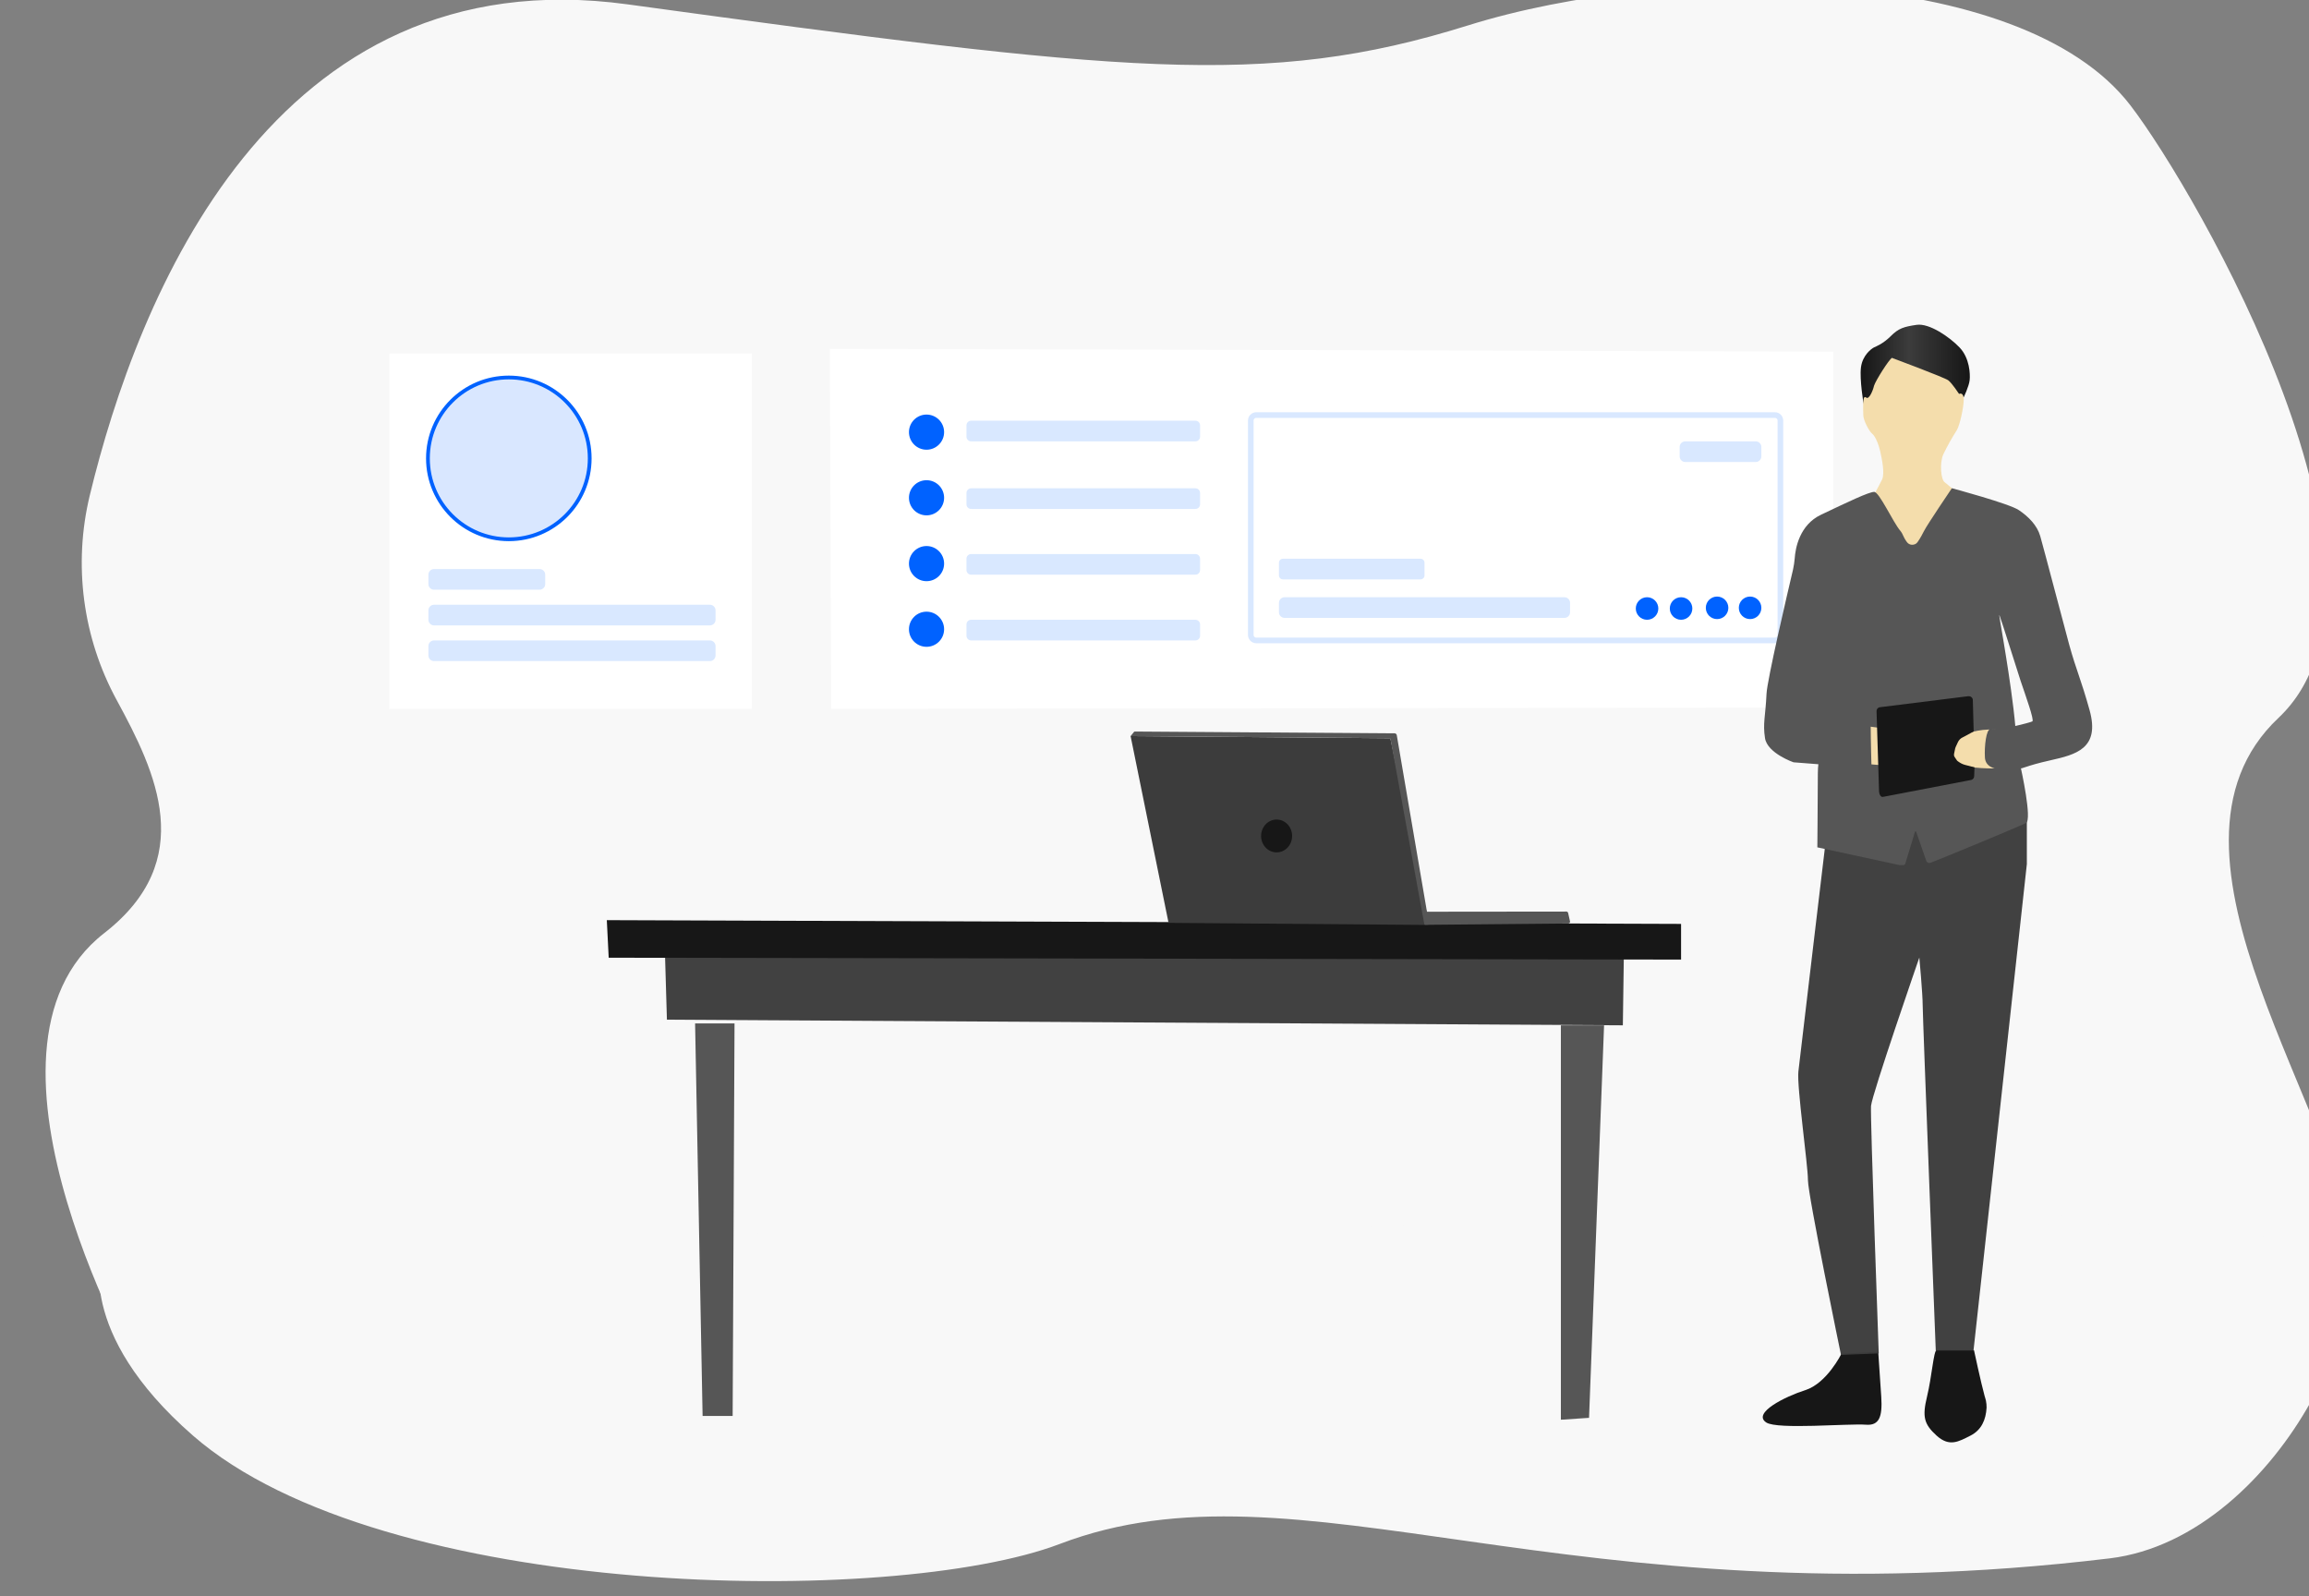<?xml version="1.0" standalone="no"?><svg xmlns="http://www.w3.org/2000/svg" xmlns:xlink="http://www.w3.org/1999/xlink" style="isolation:isolate" viewBox="0 0 1229.46 849.87" width="1229.46" height="849.87"><rect x="0" y="0" width="1229.46" height="849.87" fill="#808080" stroke="none"/><defs><clipPath id="_clipPath_4brC53LF9at0PdysDdf99Db91Mvozfoi"><rect width="1229.46" height="849.87"/></clipPath></defs><g clip-path="url(#_clipPath_4brC53LF9at0PdysDdf99Db91Mvozfoi)"><g><path d=" M 62.165 372.812 C 44.02 339.501 38.902 300.635 47.805 263.762 C 73.035 159.462 144.655 -23.598 334.205 2.322 C 597.205 38.322 673.655 47.322 781.565 13.562 C 889.475 -20.198 1076.055 -20.158 1134.505 56.272 C 1169.935 102.602 1289.615 310.272 1213.185 382.272 C 1136.755 454.272 1250.185 596.622 1253.645 672.272 C 1257.105 747.922 1147.995 757.652 1010.865 759.952 C 873.735 762.252 76.705 736.062 76.705 736.062 C 76.705 736.062 -25.475 559.832 55.455 496.882 C 105.535 457.952 83.115 411.292 62.165 372.812 Z " fill="rgb(248,248,248)"/><path d=" M 141.905 653.632 C 124.365 653.022 58.655 661.992 54.805 665.432 C 53.805 666.362 39.435 709.092 102.665 764.322 C 203.825 852.682 476.055 855.702 564.285 822.092 C 692.285 773.322 832.545 864.772 1123.285 829.772 C 1216.195 818.592 1278.285 676.272 1236.045 657.822 C 1210.755 646.822 1180.475 676.012 1155.045 663.202 C 1125.775 648.432 1066.465 639.202 1029.745 650.532 C 1028.27 650.931 1027.375 652.426 1027.72 653.914 C 1028.064 655.403 1029.525 656.352 1031.025 656.062 L 1011.685 662.232 C 990.195 678.232 995.035 656.972 944.625 654.232 L 795.995 650.562 C 742.855 652.162 538.385 661.152 458.385 657.952 L 414.385 657.952 C 385.025 654.282 308.865 652.542 306.125 652.452 L 141.905 653.632 Z " fill="rgb(248,248,248)"/></g><circle vector-effect="non-scaling-stroke" cx="929.609" cy="324" r="9" fill="rgb(0,98,255)"/><g><path d=" M 374.11 753.94 L 370.11 544.94 L 391.11 544.94 L 390.11 753.94 L 374.11 753.94 L 374.11 753.94 Z " fill="rgb(86,86,86)"/><path d=" M 831.11 545.94 L 854.11 545.94 L 846.11 754.94 L 831.11 755.94 L 831.11 545.94 L 831.11 545.94 Z " fill="rgb(86,86,86)"/><path d=" M 354.11 508.94 L 355.11 542.94 L 864.11 545.94 L 864.65 507.91 L 354.11 508.94 L 354.11 508.94 Z " fill="rgb(65,65,65)"/><path d=" M 323.11 489.94 L 895.11 491.94 L 895.11 510.94 L 324.11 509.94 L 323.11 489.94 L 323.11 489.94 Z " fill="rgb(23,23,23)"/></g><g><path d=" M 441.85 185.73 L 442.59 377.45 L 976.14 376.71 L 976.14 187.22 L 441.85 185.73 L 441.85 185.73 Z " fill="rgb(255,255,255)"/><circle vector-effect="non-scaling-stroke" cx="493.347" cy="230.097" r="9.357" fill="rgb(0,98,255)"/><circle vector-effect="non-scaling-stroke" cx="928.357" cy="325.689" r="9.357" fill="rgb(0,98,255)"/><circle vector-effect="non-scaling-stroke" cx="493.347" cy="265.046" r="9.357" fill="rgb(0,98,255)"/><circle vector-effect="non-scaling-stroke" cx="493.347" cy="300.097" r="9.357" fill="rgb(0,98,255)"/><circle vector-effect="non-scaling-stroke" cx="493.347" cy="335.046" r="9.357" fill="rgb(0,98,255)"/><rect x="207.29" y="188.21" width="193" height="189.24" transform="matrix(1,0,0,1,0,0)" fill="rgb(255,255,255)"/><circle vector-effect="non-scaling-stroke" cx="270.93" cy="244.07" r="43.07" fill="rgb(217,231,255)" stroke-width="2" stroke="rgb(0,98,255)" stroke-linejoin="round" stroke-linecap="round" stroke-miterlimit="4"/></g><g><path d=" M 758.466 492.481 L 622.216 491.383 L 602.009 391.953 L 740.316 393.075 L 760.985 492.425" fill="rgb(60,60,60)"/><ellipse vector-effect="non-scaling-stroke" cx="679.75" cy="445.116" rx="8.26" ry="8.742" fill="rgb(23,23,23)"/><path d=" M 759.667 485.453 L 834.042 485.374 C 834.49 485.372 834.879 485.681 834.977 486.118 L 835.978 490.585 C 836.04 490.866 835.971 491.159 835.791 491.383 C 835.611 491.608 835.339 491.738 835.051 491.738 L 760.954 492.416 C 760.514 492.422 760.128 492.125 760.019 491.698 L 758.74 486.631 C 758.669 486.347 758.734 486.045 758.915 485.815 C 759.096 485.584 759.374 485.451 759.667 485.453 Z " fill="rgb(86,86,86)"/><path d=" M 742.595 390.474 L 604.283 389.513 C 604.084 389.511 603.895 389.601 603.77 389.756 L 602 391.953 L 739.768 393.066 C 740.081 393.07 740.347 393.294 740.403 393.601 L 758.353 491.92 C 758.411 492.237 758.692 492.465 759.014 492.455 L 760.237 492.42 C 760.426 492.416 760.603 492.329 760.724 492.183 C 760.844 492.037 760.895 491.846 760.863 491.659 L 743.731 391.448 C 743.646 390.887 743.163 390.472 742.595 390.474 Z " fill="rgb(86,86,86)"/></g><path d="M 668.931 221 L 945.069 221 C 946.687 221 948 222.313 948 223.931 L 948 338.069 C 948 339.687 946.687 341 945.069 341 L 668.931 341 C 667.313 341 666 339.687 666 338.069 L 666 223.931 C 666 222.313 667.313 221 668.931 221 Z" style="stroke:none;fill:#FFFFFF;stroke-miterlimit:10;"/><path d="M 668.931 221 L 945.069 221 C 946.687 221 948 222.313 948 223.931 L 948 338.069 C 948 339.687 946.687 341 945.069 341 L 668.931 341 C 667.313 341 666 339.687 666 338.069 L 666 223.931 C 666 222.313 667.313 221 668.931 221 Z" style="fill:none;stroke:#D9E8FF;stroke-width:3;stroke-linecap:square;stroke-miterlimit:2;"/><path d="M 517.097 224 L 636.513 224 C 637.885 224 639 225.115 639 226.487 L 639 232.513 C 639 233.885 637.885 235 636.513 235 L 517.097 235 C 515.724 235 514.609 233.885 514.609 232.513 L 514.609 226.487 C 514.609 225.115 515.724 224 517.097 224 Z" style="stroke:none;fill:#D9E8FF;stroke-linecap:square;stroke-miterlimit:2;"/><path d="M 231.109 303 L 287.305 303 C 288.96 303 290.305 304.344 290.305 306 L 290.305 311 C 290.305 312.656 288.96 314 287.305 314 L 231.109 314 C 229.454 314 228.109 312.656 228.109 311 L 228.109 306 C 228.109 304.344 229.454 303 231.109 303 Z" style="stroke:none;fill:#D9E8FF;stroke-linecap:square;stroke-miterlimit:2;"/><path d="M 231.109 322 L 378 322 C 379.656 322 381 323.344 381 325 L 381 330 C 381 331.656 379.656 333 378 333 L 231.109 333 C 229.454 333 228.109 331.656 228.109 330 L 228.109 325 C 228.109 323.344 229.454 322 231.109 322 Z" style="stroke:none;fill:#D9E8FF;stroke-linecap:square;stroke-miterlimit:2;"/><path d="M 231.109 341 L 378 341 C 379.656 341 381 342.344 381 344 L 381 349 C 381 350.656 379.656 352 378 352 L 231.109 352 C 229.454 352 228.109 350.656 228.109 349 L 228.109 344 C 228.109 342.344 229.454 341 231.109 341 Z" style="stroke:none;fill:#D9E8FF;stroke-linecap:square;stroke-miterlimit:2;"/><path d="M 517.097 260 L 636.513 260 C 637.885 260 639 261.115 639 262.487 L 639 268.513 C 639 269.885 637.885 271 636.513 271 L 517.097 271 C 515.724 271 514.609 269.885 514.609 268.513 L 514.609 262.487 C 514.609 261.115 515.724 260 517.097 260 Z" style="stroke:none;fill:#D9E8FF;stroke-linecap:square;stroke-miterlimit:2;"/><path d="M 897.36 235 L 934.86 235 C 936.515 235 937.86 236.344 937.86 238 L 937.86 243 C 937.86 244.656 936.515 246 934.86 246 L 897.36 246 C 895.705 246 894.36 244.656 894.36 243 L 894.36 238 C 894.36 236.344 895.705 235 897.36 235 Z" style="stroke:none;fill:#D9E8FF;stroke-linecap:square;stroke-miterlimit:2;"/><path d="M 683.121 297.5 L 756.379 297.5 C 757.549 297.5 758.5 298.451 758.5 299.621 L 758.5 306.379 C 758.5 307.549 757.549 308.5 756.379 308.5 L 683.121 308.5 C 681.951 308.5 681 307.549 681 306.379 L 681 299.621 C 681 298.451 681.951 297.5 683.121 297.5 Z" style="stroke:none;fill:#D9E8FF;stroke-linecap:square;stroke-miterlimit:2;"/><path d="M 684 318 L 833 318 C 834.656 318 836 319.344 836 321 L 836 326 C 836 327.656 834.656 329 833 329 L 684 329 C 682.344 329 681 327.656 681 326 L 681 321 C 681 319.344 682.344 318 684 318 Z" style="stroke:none;fill:#D9E8FF;stroke-linecap:square;stroke-miterlimit:2;"/><path d="M 517.097 295 L 636.513 295 C 637.885 295 639 296.115 639 297.487 L 639 303.513 C 639 304.885 637.885 306 636.513 306 L 517.097 306 C 515.724 306 514.609 304.885 514.609 303.513 L 514.609 297.487 C 514.609 296.115 515.724 295 517.097 295 Z" style="stroke:none;fill:#D9E8FF;stroke-linecap:square;stroke-miterlimit:2;"/><path d="M 517.097 330 L 636.513 330 C 637.885 330 639 331.115 639 332.487 L 639 338.513 C 639 339.885 637.885 341 636.513 341 L 517.097 341 C 515.724 341 514.609 339.885 514.609 338.513 L 514.609 332.487 C 514.609 331.115 515.724 330 517.097 330 Z" style="stroke:none;fill:#D9E8FF;stroke-linecap:square;stroke-miterlimit:2;"/><g><g><g><path d=" M 1031.172 718.852 L 1034.387 718.762 L 1051.089 718.941 C 1051.089 718.941 1054.751 736.089 1056.716 743.234 C 1056.805 743.681 1057.251 744.842 1057.43 745.735 C 1057.698 746.986 1057.787 748.236 1057.787 749.486 C 1057.43 756.006 1055.019 761.455 1049.213 764.402 C 1042.872 767.617 1037.96 770.565 1031.172 764.402 C 1024.384 758.239 1023.491 754.309 1026.081 743.592 C 1028.671 732.874 1029.564 719.209 1031.172 718.852 Z " fill="rgb(23,23,23)"/><path d=" M 961.239 740.198 L 961.239 740.198 C 972.76 736.536 980.441 720.906 980.441 720.906 L 1000.09 719.745 C 1000.09 719.745 1001.162 735.643 1001.698 743.681 C 1002.413 754.399 1000.626 759.132 993.57 758.597 C 984.282 757.882 946.502 761.276 940.518 757.435 C 932.748 752.434 950.521 743.592 961.239 740.198 Z " fill="rgb(23,23,23)"/></g><g opacity="0.97"><path d=" M 1079.223 436.619 L 1079.223 460.109 L 1050.821 719.12 L 1030.725 719.12 C 1030.725 719.12 1023.759 541.474 1023.759 535.311 C 1023.759 529.148 1021.972 509.857 1021.972 509.857 C 1021.972 509.857 996.696 582.826 996.25 588.9 C 995.803 594.973 1000.358 720.638 1000.358 720.638 L 980.263 721.442 C 980.263 721.442 962.668 636.415 962.668 628.376 C 962.668 620.338 956.684 578.539 957.577 570.501 C 958.47 562.463 973.385 437.244 973.385 437.244 L 1004.199 436.44 L 1079.223 436.619 Z " fill="rgb(60,60,60)"/></g><path d=" M 948.913 409.378 L 949.181 409.021 C 949.092 409.289 949.003 409.467 948.913 409.378 Z  M 1007.95 386.603 L 1019.204 391.247 L 1019.829 406.788 L 1007.414 411.7 C 1007.414 411.611 993.838 411.164 993.838 411.075 C 993.749 410.45 988.48 410.629 986.068 412.147 L 944.001 397.678 L 942.483 387.585 C 942.483 387.585 939.357 400.268 953.468 374.724 L 1007.95 386.603 Z  M 957.666 335.337 L 958.559 330.246 L 960.703 329.889 L 957.666 335.337 Z  M 1035.459 200.026 C 1040.639 202.169 1043.14 209.761 1043.14 209.761 C 1043.14 209.761 1045.641 208.243 1045.641 212.53 C 1045.641 216.817 1043.497 226.463 1041.979 228.964 C 1039.299 233.161 1036.888 237.448 1034.744 241.914 C 1032.69 246.38 1033.405 255.49 1035.548 256.83 C 1037.692 258.169 1075.918 292.466 1075.918 292.466 L 1107.446 389.282 L 1107.446 393.123 L 1102.623 394.82 L 1097.621 399.107 C 1097.175 399.196 1090.834 402.68 1089.94 403.305 C 1084.939 405.806 1079.58 407.681 1074.132 408.932 C 1070.559 409.646 1054.751 409.289 1054.751 409.289 L 1038.763 408.932 L 1041.532 388.568 L 1065.2 388.3 L 1097.532 386.692 L 1064.754 311.311 L 961.328 329.799 C 979.727 296.574 1000.358 259.241 1002.145 255.311 C 1003.663 252.096 1002.055 244.415 1001.162 240.396 C 1000.358 236.734 998.572 232.268 996.875 230.928 C 995.178 229.589 992.141 223.694 992.141 221.104 C 992.141 218.514 991.427 208.421 993.57 210.565 C 994.196 211.19 996.696 207.35 997.59 203.509 C 999.019 197.972 1002.859 194.042 1007.325 190.469 C 1007.325 190.469 1030.1 197.972 1035.191 200.115" fill="rgb(244,221,172)"/><path d=" M 1075.025 271.656 C 1080.027 275.05 1084.671 279.605 1086.368 285.499 C 1088.065 291.394 1100.122 337.302 1101.73 343.107 C 1105.66 357.308 1107.982 361.416 1112.626 378.118 C 1118.342 398.66 1105.213 401.786 1091.816 404.823 C 1077.883 407.949 1077.794 409.289 1074.489 409.289 C 1073.953 409.289 1057.43 412.683 1056.894 403.305 C 1056.537 397.41 1057.609 388.032 1059.842 388.3 C 1064.933 389.015 1081.366 384.638 1082.17 384.102 C 1083.242 383.388 1078.598 370.526 1075.918 362.578 C 1073.953 356.683 1066.362 332.211 1064.665 327.656 C 1063.771 325.155 1068.952 351.413 1072.078 377.136 C 1072.167 378.118 1073.417 388.121 1073.06 388.121 C 1069.309 388.121 1059.038 388.3 1055.822 388.657 C 1041.354 390.354 1038.585 397.231 1039.478 402.769 C 1041.086 412.415 1076.275 407.949 1076.097 409.2 C 1076.097 409.2 1082.17 436.53 1078.776 438.227 C 1075.829 439.745 1036.352 456.179 1027.956 459.394 C 1027.063 459.751 1025.992 459.305 1025.634 458.322 C 1025.634 458.322 1025.634 458.322 1025.634 458.233 L 1020.275 442.871 C 1020.186 442.692 1020.007 442.603 1019.829 442.692 C 1019.74 442.692 1019.65 442.782 1019.65 442.871 L 1014.559 459.662 C 1014.47 460.109 1014.113 460.466 1013.755 460.644 L 1011.523 460.644 L 967.669 451.177 C 967.669 451.177 967.848 433.85 967.937 411.7 C 967.937 409.467 968.295 401.251 969.902 402.769 C 971.51 404.287 1008.129 409.11 1012.148 407.413 C 1020.633 403.841 1018.4 394.999 1015.452 391.337 C 1012.059 387.139 968.83 385.085 968.652 381.959 C 967.937 368.383 969.009 332.747 969.724 337.034 C 970.795 343.732 996.071 380.351 996.071 386.692 C 996.071 393.034 996.518 409.11 996.518 409.11 L 954.987 405.895 C 954.987 405.895 941.054 401.072 939.803 393.034 C 938.553 384.995 940.071 381.423 940.607 369.455 C 940.964 361.863 951.682 316.223 954.719 303.273 C 955.165 301.308 955.433 299.343 955.612 297.378 C 955.969 292.019 958.113 279.515 969.634 274.067 C 983.925 267.279 995.089 261.92 997.947 261.92 C 1000.626 261.92 1007.95 277.997 1011.791 282.552 C 1013.488 284.606 1013.13 285.589 1015.363 288.625 C 1016.524 290.233 1018.668 290.501 1020.275 289.429 C 1020.633 289.161 1020.901 288.804 1021.169 288.447 C 1022.419 286.66 1023.491 284.696 1024.473 282.731 C 1026.17 279.337 1039.299 259.956 1039.299 259.956 C 1039.299 259.956 1070.023 268.172 1075.025 271.656 Z " fill="rgb(86,86,86)"/><linearGradient id="_lgradient_1" x1="-0.001" y1="0.5" x2="0.999" y2="0.5" gradientTransform="matrix(-58.149,0,0,42.334,1048.866,172.875)" gradientUnits="userSpaceOnUse"><stop offset="1.739%" stop-opacity="1" style="stop-color:rgb(23,23,23)"/><stop offset="55.652%" stop-opacity="1" style="stop-color:rgb(60,60,60)"/><stop offset="98.261%" stop-opacity="1" style="stop-color:rgb(23,23,23)"/></linearGradient><path d=" M 1007.414 190.558 C 1007.414 190.558 1035.459 201.008 1037.424 202.527 C 1039.389 204.045 1043.14 209.761 1043.14 209.761 C 1043.14 209.761 1045.105 208.689 1045.551 211.637 C 1045.551 211.637 1048.409 205.742 1048.767 202.437 C 1049.124 199.133 1048.767 190.648 1043.408 185.021 C 1038.049 179.394 1027.242 171.981 1020.543 172.964 C 1013.845 173.946 1010.987 174.75 1006.789 178.948 C 1002.591 183.145 999.019 184.396 997.768 185.021 C 996.518 185.646 991.695 189.129 990.891 195.649 C 990.087 202.169 992.32 215.209 992.32 215.209 C 992.32 215.209 991.695 210.118 993.749 211.726 C 995.178 212.798 997.232 208.153 997.858 205.385 C 998.661 202.705 1005.896 191.273 1007.414 190.558 Z " fill="url(#_lgradient_1)"/><g style="opacity:0.07;"><g style="opacity:0.07;"><g opacity="0.07"><clipPath id="_clipPath_BhHEMCCEWLyxkjjBZ4zl880XB8Lt0yzz"><rect x="997.411" y="242.539" width="18.577" height="30.456" transform="matrix(1,0,0,1,0,0)" fill="rgb(255,255,255)"/></clipPath><g clip-path="url(#_clipPath_BhHEMCCEWLyxkjjBZ4zl880XB8Lt0yzz)"><g style="opacity:0.07;"><g opacity="0.07"><path d=" M 998.036 262.01 C 998.215 261.474 995 263.885 998.751 261.206 C 1004.02 257.365 1001.519 241.646 1001.519 241.646 C 1003.484 245.755 1006.878 248.97 1011.076 250.578 C 1017.775 253.078 1019.829 251.203 1009.468 257.187 C 999.287 263.082 1004.556 265.136 1005.271 272.906" fill="rgb(0,0,0)"/></g></g></g></g></g></g><g><g style="opacity:0.07;"><g style="opacity:0.07;"><g opacity="0.07"><clipPath id="_clipPath_W5PktuBDzjVX6weaTu5D22FvwGLeW476"><rect x="955.433" y="298.807" width="51.802" height="89.939" transform="matrix(1,0,0,1,0,0)" fill="rgb(255,255,255)"/></clipPath><g clip-path="url(#_clipPath_W5PktuBDzjVX6weaTu5D22FvwGLeW476)"><g style="opacity:0.07;"><g opacity="0.07"><path d=" M 977.494 317.563 L 963.561 370.348 C 963.561 370.348 963.65 379.726 966.419 381.155 C 969.188 382.584 977.941 383.477 979.995 384.37 C 982.049 385.263 1003.395 389.729 997.858 382.227 C 996.607 380.53 967.669 370.437 980.62 359.809 C 993.57 349.18 991.248 334.444 984.996 324.262 C 978.744 314.08 980.084 305.416 980.084 305.416 L 977.494 317.563 Z " fill="rgb(0,0,0)"/></g></g></g></g></g></g><g style="opacity:0.07;"><g style="opacity:0.07;"><g opacity="0.07"><rect x="1041.443" y="437.066" width="42.246" height="321.442" transform="matrix(1,0,0,1,0,0)" fill="none"/></g></g></g><path d=" M 1047.963 370.705 L 1000.716 376.6 C 999.733 376.868 999.108 377.761 999.197 378.833 L 1000.537 421.525 C 1000.626 422.865 1001.43 424.651 1002.681 424.294 L 1049.66 415.273 C 1050.553 415.005 1051.178 414.201 1051.178 413.219 L 1051.357 408.574 L 1046.177 407.235 C 1044.837 406.877 1043.586 406.163 1042.515 405.359 C 1042.247 405.18 1042.068 405.002 1041.889 404.734 L 1040.818 403.126 C 1040.46 402.68 1040.371 402.054 1040.46 401.429 C 1040.639 400.447 1040.907 399.107 1041.086 398.393 C 1041.175 398.125 1041.264 397.857 1041.354 397.678 L 1042.515 395.177 C 1043.051 394.016 1043.944 393.123 1045.105 392.587 L 1045.819 392.23 L 1050.91 389.461 L 1050.464 372.759 C 1050.464 371.598 1049.481 370.705 1048.32 370.705 C 1048.141 370.705 1048.052 370.705 1047.963 370.705 Z " fill="rgb(23,23,23)"/></g></g></g><circle vector-effect="non-scaling-stroke" cx="931.86" cy="323.643" r="6" fill="rgb(0,98,255)"/><circle vector-effect="non-scaling-stroke" cx="914.285" cy="323.643" r="6" fill="rgb(0,98,255)"/><circle vector-effect="non-scaling-stroke" cx="895.11" cy="324" r="6" fill="rgb(0,98,255)"/><circle vector-effect="non-scaling-stroke" cx="877" cy="324" r="6" fill="rgb(0,98,255)"/></g></svg>
